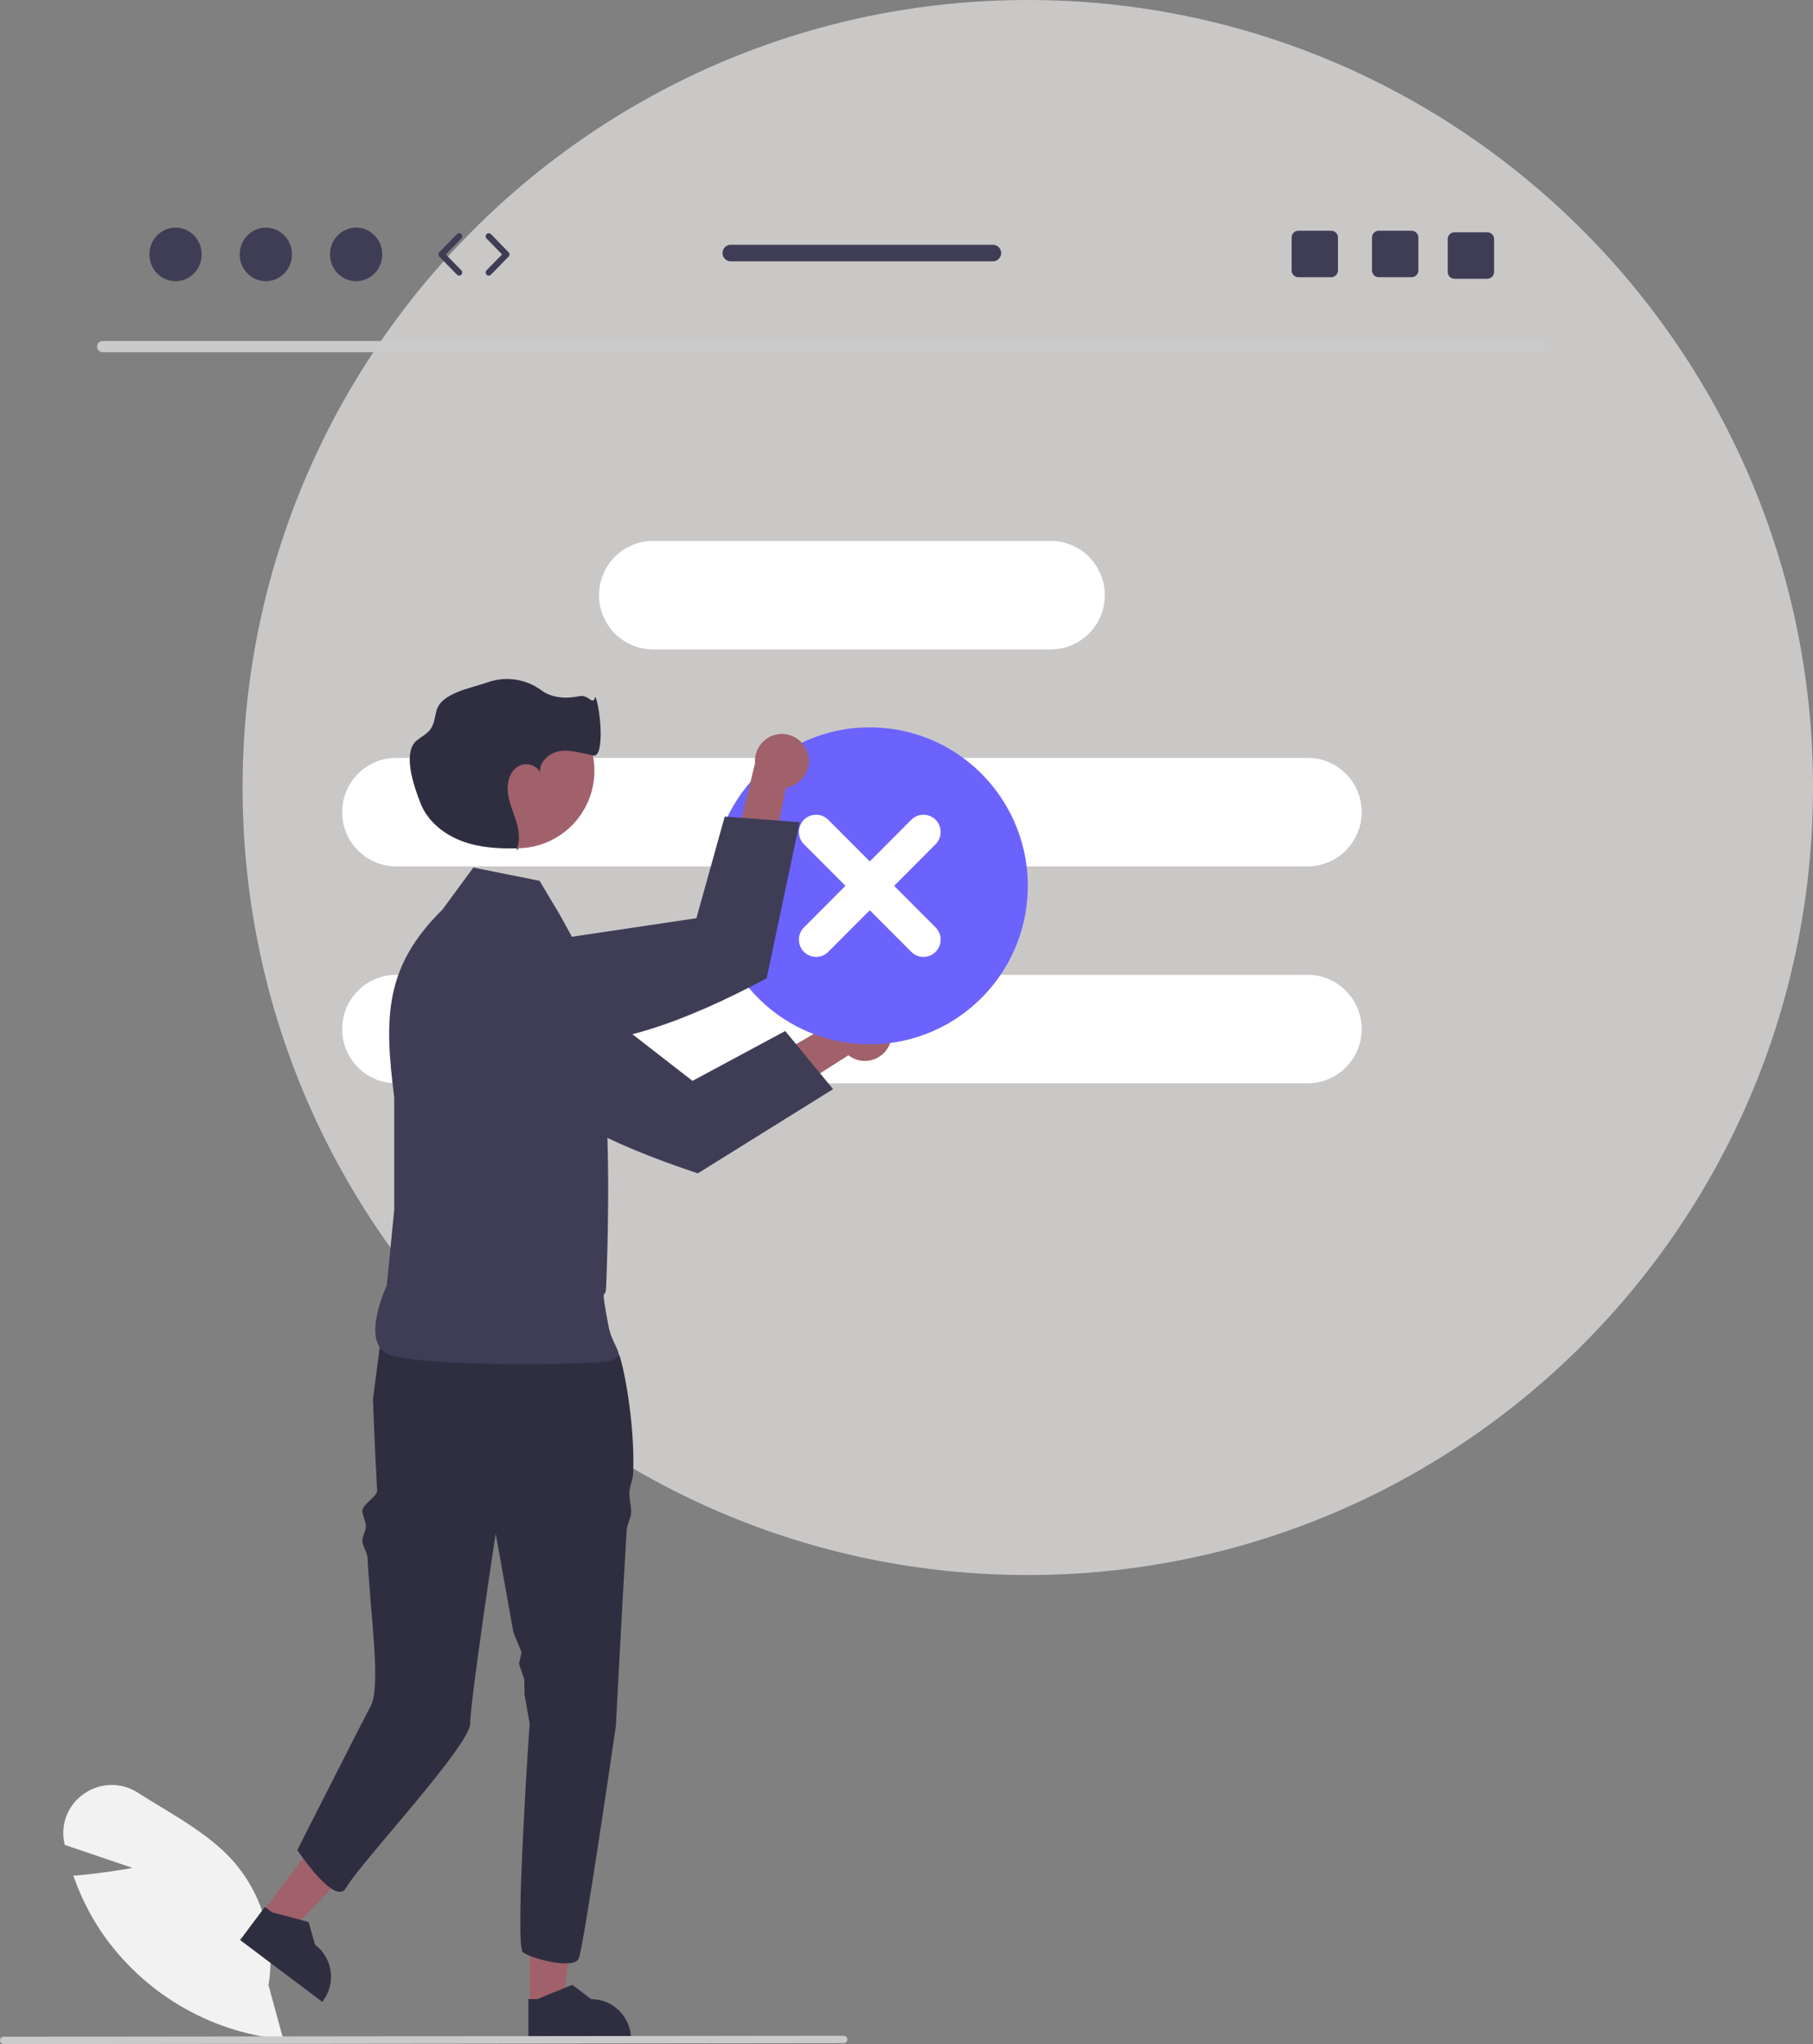 <svg width="94" height="106" viewBox="0 0 94 106" fill="none" xmlns="http://www.w3.org/2000/svg">
<rect x="0" y="0" width="94" height="106" fill="#808080" stroke="none"/>
<g clip-path="url(#clip0_3632_10296)">
<path d="M53.289 81.675C75.773 81.675 94 63.391 94 40.837C94 18.284 75.773 0 53.289 0C30.805 0 12.578 18.284 12.578 40.837C12.578 63.391 30.805 81.675 53.289 81.675Z" fill="#CAC7C7"/>
<path d="M79.893 18.263H5.317C5.157 18.259 5.03 18.126 5.033 17.966C5.037 17.81 5.162 17.685 5.317 17.682H79.893C80.053 17.685 80.18 17.818 80.177 17.978C80.173 18.134 80.048 18.259 79.893 18.263Z" fill="#CACACA"/>
<path d="M54.477 28.051H33.861C32.313 28.051 31.058 29.31 31.058 30.863V30.863C31.058 32.417 32.313 33.676 33.861 33.676H54.477C56.026 33.676 57.281 32.417 57.281 30.863C57.281 29.31 56.026 28.051 54.477 28.051Z" fill="white"/>
<path d="M20.544 39.301H67.796C69.344 39.301 70.6 40.56 70.6 42.113C70.6 43.667 69.344 44.926 67.796 44.926H20.544C18.995 44.926 17.74 43.667 17.74 42.113C17.74 40.56 18.995 39.301 20.544 39.301Z" fill="white"/>
<path d="M20.544 50.551H67.796C69.344 50.551 70.6 51.81 70.6 53.363C70.6 54.917 69.344 56.176 67.796 56.176H20.544C18.995 56.176 17.74 54.917 17.74 53.363C17.74 51.81 18.995 50.551 20.544 50.551Z" fill="white"/>
<path d="M14.688 105.753L14.577 105.742C10.804 105.352 7.393 103.316 5.25 100.176C4.664 99.301 4.189 98.356 3.838 97.362L3.804 97.267L3.904 97.259C5.097 97.163 6.324 96.96 6.868 96.863L3.356 95.669L3.334 95.564C3.126 94.583 3.534 93.573 4.364 93.014C5.197 92.428 6.302 92.41 7.154 92.967C7.536 93.212 7.936 93.455 8.323 93.689C9.652 94.496 11.027 95.33 12.057 96.471C13.62 98.236 14.305 100.614 13.921 102.943L14.688 105.753Z" fill="#F2F2F2"/>
<path d="M27.456 104L29.187 104L30.01 97.302L27.455 97.302L27.456 104Z" fill="#A0616A"/>
<path d="M27.395 105.812L32.718 105.812V105.744C32.718 104.596 31.79 103.666 30.646 103.666L29.674 102.926L27.859 103.666L27.395 103.666L27.395 105.812Z" fill="#2F2E41"/>
<path d="M13.582 99.191L14.967 100.233L19.633 95.371L17.589 93.833L13.582 99.191Z" fill="#A0616A"/>
<path d="M12.449 100.603L16.708 103.808L16.748 103.754C17.435 102.836 17.249 101.533 16.334 100.844L15.999 99.667L14.105 99.166L13.733 98.887L12.449 100.603Z" fill="#2F2E41"/>
<path d="M19.337 72.567C19.337 72.567 19.432 75.182 19.553 77.279C19.573 77.623 18.769 77.997 18.79 78.371C18.804 78.619 18.955 78.861 18.969 79.12C18.984 79.393 18.775 79.635 18.79 79.917C18.805 80.193 19.042 80.51 19.057 80.792C19.211 83.832 19.771 87.472 19.21 88.489C18.934 88.99 15.414 95.937 15.414 95.937C15.414 95.937 17.375 98.888 17.936 97.904C18.676 96.605 24.38 90.527 24.38 89.366C24.38 88.207 25.7 79.518 25.7 79.518L26.62 84.66L27.042 85.678L26.909 86.277L27.182 87.084L27.196 87.883L27.462 89.366C27.462 89.366 26.663 100.923 27.113 101.245C27.564 101.568 29.748 102.148 30.006 101.568C30.262 100.988 31.931 89.507 31.931 89.507C31.931 89.507 32.2 84.245 32.491 79.355C32.508 79.071 32.707 78.728 32.722 78.448C32.741 78.124 32.615 77.702 32.632 77.388C32.65 77.026 32.809 76.772 32.825 76.426C32.944 73.755 32.275 70.502 32.062 70.181C31.419 69.215 30.841 68.442 30.841 68.442C30.841 68.442 22.18 65.587 19.866 68.488L19.337 72.567Z" fill="#2F2E41"/>
<path d="M27.975 45.677L24.542 44.988L22.939 47.169C19.95 50.118 19.905 52.721 20.439 56.892V62.747L20.052 66.672C20.052 66.672 18.685 69.541 20.095 70.209C21.506 70.877 30.77 70.82 31.654 70.553C32.538 70.287 31.772 69.959 31.54 68.717C31.103 66.382 31.395 67.508 31.425 66.765C31.856 56.103 30.853 51.726 30.751 50.576L29.005 47.399L27.975 45.677Z" fill="#3F3D56"/>
<path d="M46.071 54.273C45.713 54.953 44.873 55.214 44.195 54.855C44.123 54.817 44.054 54.772 43.99 54.721L36.575 59.444L36.597 56.873L43.799 52.68C44.312 52.103 45.194 52.053 45.77 52.567C46.251 52.998 46.376 53.703 46.071 54.273Z" fill="#A0616A"/>
<path d="M25.264 48.655L24.419 48.566C23.639 48.484 22.874 48.82 22.403 49.449C22.223 49.687 22.093 49.96 22.023 50.251L22.022 50.253C21.81 51.129 22.142 52.046 22.865 52.582L25.78 54.738C27.826 57.511 31.672 59.351 36.182 60.846L43.193 56.478L40.713 53.465L35.904 56.05L28.756 50.5L28.752 50.496L26.032 48.738L25.264 48.655Z" fill="#3F3D56"/>
<path d="M26.814 43.986C29.026 43.986 30.818 42.188 30.818 39.97C30.818 37.752 29.026 35.954 26.814 35.954C24.603 35.954 22.811 37.752 22.811 39.97C22.811 42.188 24.603 43.986 26.814 43.986Z" fill="#A0616A"/>
<path d="M26.908 43.987C26.875 43.988 26.843 43.989 26.811 43.99C26.797 44.026 26.782 44.062 26.765 44.097L26.908 43.987Z" fill="#2F2E41"/>
<path d="M28.006 40.081C28.012 40.121 28.022 40.16 28.035 40.197C28.029 40.158 28.02 40.119 28.006 40.081Z" fill="#2F2E41"/>
<path d="M30.87 36.126C30.705 36.639 30.558 35.988 30.016 36.105C29.364 36.246 28.605 36.198 28.071 35.797C27.275 35.211 26.244 35.053 25.31 35.374C24.396 35.699 22.865 35.928 22.627 36.87C22.544 37.198 22.512 37.553 22.311 37.825C22.136 38.062 21.859 38.198 21.627 38.38C20.845 38.997 21.443 40.75 21.813 41.676C22.183 42.602 23.032 43.277 23.965 43.623C24.867 43.957 25.847 44.016 26.81 43.99C26.978 43.554 26.906 43.051 26.767 42.599C26.618 42.11 26.396 41.638 26.334 41.13C26.271 40.622 26.408 40.046 26.833 39.762C27.223 39.501 27.858 39.66 28.006 40.082C27.92 39.554 28.452 39.044 29.001 38.955C29.59 38.858 30.179 39.072 30.767 39.178C31.354 39.284 31.146 36.803 30.87 36.126Z" fill="#2F2E41"/>
<path d="M53.262 46.614C53.635 42.09 50.282 38.12 45.772 37.745C41.262 37.371 37.304 40.735 36.931 45.258C36.557 49.782 39.911 53.753 44.42 54.127C48.93 54.502 52.889 51.138 53.262 46.614Z" fill="#6C63FF"/>
<path d="M47.248 42.511L45.096 44.67L42.944 42.511C42.596 42.162 42.031 42.162 41.682 42.511C41.334 42.861 41.334 43.427 41.682 43.777L43.834 45.936L41.682 48.095C41.334 48.444 41.335 49.011 41.683 49.36C42.032 49.709 42.596 49.709 42.944 49.36L45.096 47.201L47.248 49.36C47.597 49.709 48.162 49.709 48.51 49.359C48.858 49.01 48.858 48.444 48.51 48.095L46.358 45.936L48.51 43.777C48.858 43.427 48.858 42.861 48.51 42.511C48.162 42.162 47.597 42.162 47.248 42.511Z" fill="white"/>
<path d="M41.867 39.028C42.108 39.758 41.714 40.546 40.987 40.788C40.909 40.814 40.829 40.833 40.748 40.845L39.013 49.481L37.178 47.686L39.148 39.569C39.088 38.798 39.663 38.125 40.431 38.065C41.074 38.014 41.667 38.413 41.867 39.028Z" fill="#A0616A"/>
<path d="M23.42 50.198L22.771 50.747C22.173 51.255 21.884 52.041 22.011 52.818C22.057 53.114 22.164 53.396 22.325 53.649L22.326 53.651C22.809 54.41 23.699 54.805 24.584 54.653L28.154 54.035C31.565 54.474 35.551 52.964 39.749 50.734L41.46 42.635L37.576 42.345L36.107 47.615L27.165 48.947L27.16 48.948L24.012 49.7L23.42 50.198Z" fill="#3F3D56"/>
<path d="M43.746 105.95L0.19 106C0.085 105.999 -0 105.913 1.02278e-06 105.808C0 105.702 0.085 105.617 0.19 105.617L43.746 105.567C43.851 105.568 43.937 105.654 43.936 105.759C43.936 105.865 43.851 105.95 43.746 105.95Z" fill="#CACACA"/>
<path d="M9.101 14.583C9.849 14.583 10.456 13.96 10.456 13.193C10.456 12.425 9.849 11.803 9.101 11.803C8.352 11.803 7.745 12.425 7.745 13.193C7.745 13.96 8.352 14.583 9.101 14.583Z" fill="#3F3D56"/>
<path d="M13.783 14.583C14.532 14.583 15.139 13.96 15.139 13.193C15.139 12.425 14.532 11.803 13.783 11.803C13.035 11.803 12.428 12.425 12.428 13.193C12.428 13.96 13.035 14.583 13.783 14.583Z" fill="#3F3D56"/>
<path d="M18.465 14.583C19.213 14.583 19.82 13.96 19.82 13.193C19.82 12.425 19.213 11.803 18.465 11.803C17.716 11.803 17.109 12.425 17.109 13.193C17.109 13.96 17.716 14.583 18.465 14.583Z" fill="#3F3D56"/>
<path d="M23.804 14.291C23.763 14.291 23.721 14.275 23.69 14.242L22.775 13.305C22.714 13.242 22.714 13.142 22.775 13.08L23.69 12.142C23.752 12.079 23.853 12.078 23.916 12.139C23.98 12.202 23.981 12.303 23.919 12.367L23.114 13.192L23.919 14.018C23.981 14.081 23.98 14.183 23.916 14.245C23.885 14.275 23.845 14.291 23.804 14.291Z" fill="#3F3D56"/>
<path d="M25.341 14.291C25.3 14.291 25.26 14.276 25.229 14.245C25.166 14.183 25.165 14.081 25.226 14.018L26.031 13.192L25.226 12.367C25.165 12.304 25.166 12.202 25.229 12.14C25.292 12.078 25.394 12.079 25.456 12.142L26.37 13.08C26.431 13.142 26.431 13.242 26.37 13.305L25.456 14.242C25.424 14.275 25.383 14.291 25.341 14.291Z" fill="#3F3D56"/>
<path d="M73.186 11.964H71.486C71.292 11.964 71.135 12.121 71.135 12.316V14.023C71.135 14.218 71.292 14.376 71.486 14.376H73.186C73.38 14.376 73.539 14.218 73.539 14.023V12.316C73.539 12.121 73.38 11.964 73.186 11.964Z" fill="#3F3D56"/>
<path d="M69.018 11.964H67.318C67.124 11.964 66.967 12.121 66.967 12.316V14.023C66.967 14.218 67.124 14.376 67.318 14.376H69.018C69.212 14.376 69.371 14.218 69.371 14.023V12.316C69.371 12.121 69.212 11.964 69.018 11.964Z" fill="#3F3D56"/>
<path d="M77.113 12.044H75.412C75.219 12.044 75.061 12.201 75.061 12.396V14.104C75.061 14.298 75.219 14.456 75.412 14.456H77.113C77.307 14.456 77.466 14.298 77.466 14.104V12.396C77.466 12.201 77.307 12.044 77.113 12.044Z" fill="#3F3D56"/>
<path d="M51.481 12.693H37.888C37.651 12.693 37.46 12.886 37.46 13.123C37.46 13.359 37.651 13.552 37.888 13.552H51.481C51.717 13.552 51.909 13.359 51.909 13.123C51.909 12.886 51.717 12.693 51.481 12.693Z" fill="#3F3D56"/>
</g>
<defs>
<clipPath id="clip0_3632_10296">
<rect width="94" height="106" fill="white"/>
</clipPath>
</defs>
</svg>
